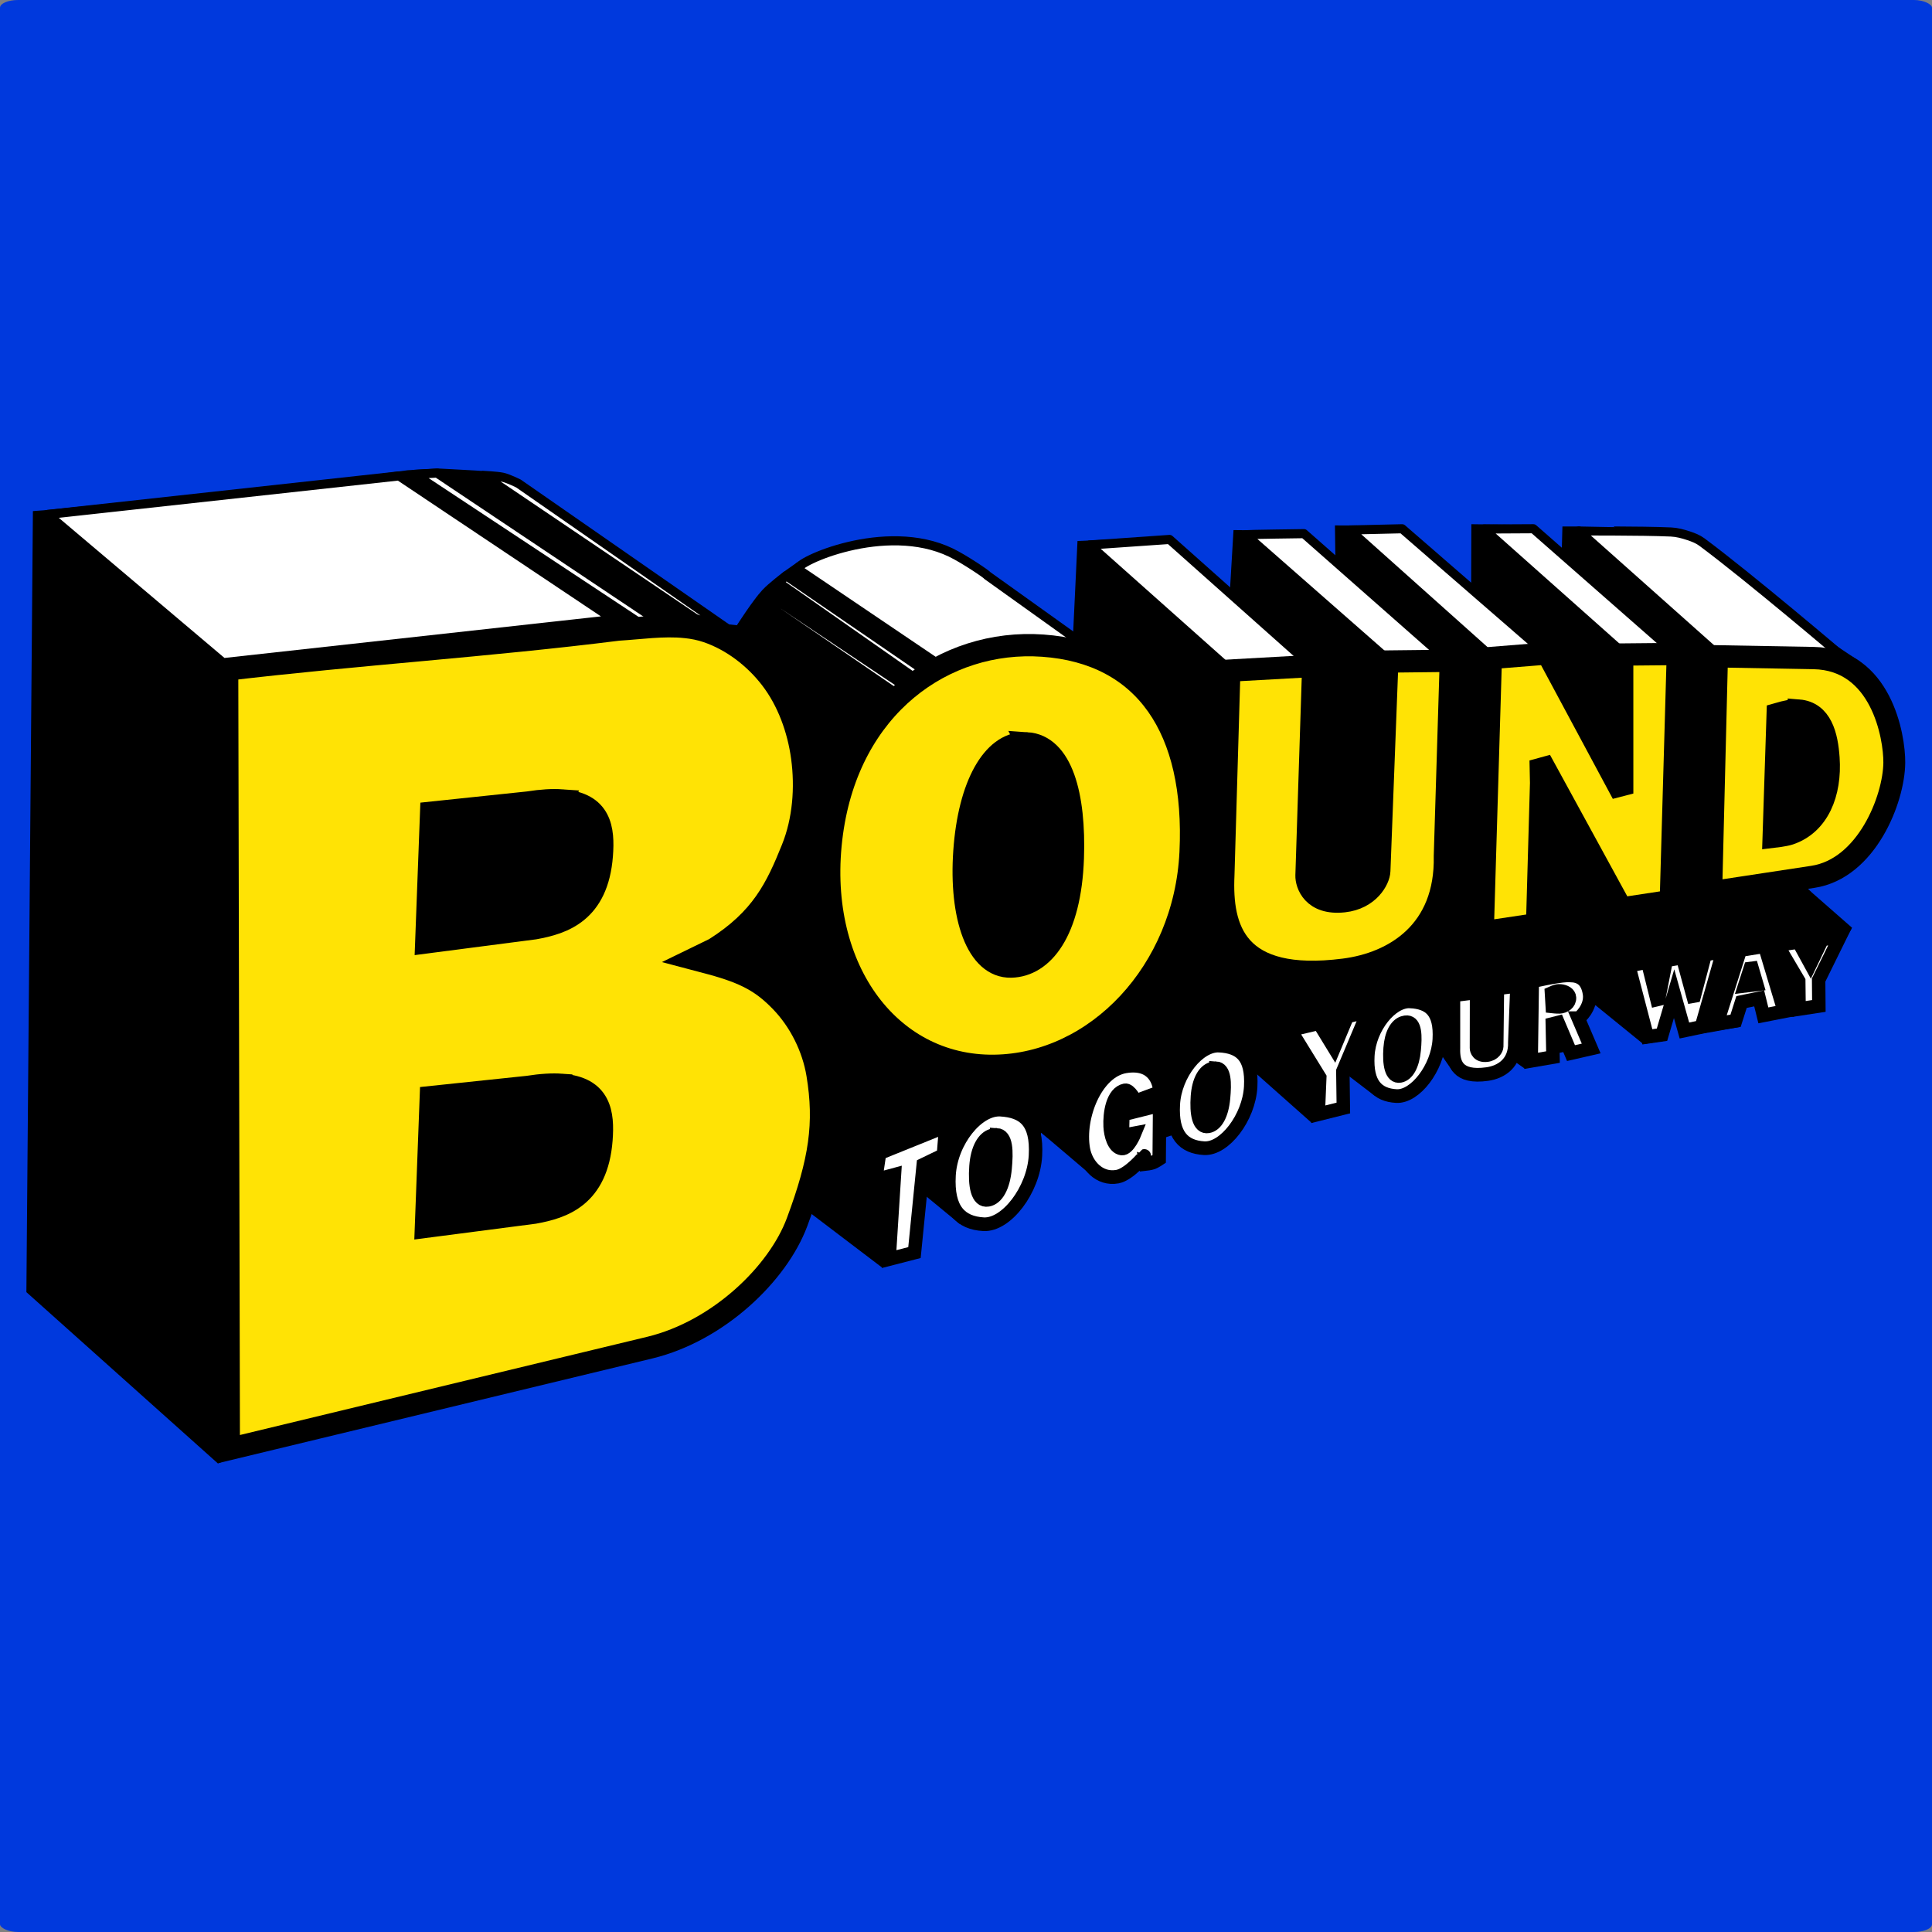 <?xml version="1.0" encoding="UTF-8" standalone="no"?>
<!-- Created with Inkscape (http://www.inkscape.org/) -->

<svg
   version="1.1"
   id="svg1"
   width="430"
   height="430"
   viewBox="0 0 430 430"
   sodipodi:docname="bound-emoji.svg"
   xml:space="preserve"
   inkscape:version="1.4.1 (93de688d07, 2025-03-30)"
   inkscape:export-filename="../../bound-emoji.png"
   inkscape:export-xdpi="1659.7485"
   inkscape:export-ydpi="1659.7485"
   xmlns:inkscape="http://www.inkscape.org/namespaces/inkscape"
   xmlns:sodipodi="http://sodipodi.sourceforge.net/DTD/sodipodi-0.dtd"
   xmlns="http://www.w3.org/2000/svg"
   xmlns:svg="http://www.w3.org/2000/svg"><rect x="0" y="0" width="430" height="430" fill="#808080" stroke="none"/><defs
     id="defs1"><mask
       maskUnits="userSpaceOnUse"
       id="mask648"><circle
         style="display:inline;fill:#ffffff;fill-opacity:1;stroke-width:0.992"
         id="circle649"
         cx="83.661"
         cy="445.641"
         r="234.137"
         inkscape:label="Circle"
         transform="rotate(-31.458)" /></mask></defs><sodipodi:namedview
     id="namedview1"
     pagecolor="#ffffff"
     bordercolor="#000000"
     borderopacity="0.25"
     inkscape:showpageshadow="2"
     inkscape:pageopacity="0.0"
     inkscape:pagecheckerboard="0"
     inkscape:deskcolor="#d1d1d1"
     inkscape:zoom="2"
     inkscape:cx="216"
     inkscape:cy="230.75"
     inkscape:window-width="2880"
     inkscape:window-height="1717"
     inkscape:window-x="0"
     inkscape:window-y="38"
     inkscape:window-maximized="1"
     inkscape:current-layer="g1" /><rect
     style="fill:#0039dd;fill-opacity:1;stroke-width:6.293"
     id="rect1"
     width="430"
     height="430"
     x="0"
     y="0"
     rx="4.034"
     ry="1.72" /><g
     inkscape:groupmode="layer"
     inkscape:label="Image"
     id="g1"
     transform="translate(-117.951,-23.302)"><g
       id="g28"
       inkscape:label="BOUND TO GO YOUR WAY"
       transform="matrix(1.105,0.064,-0.062,1.125,-16.385,-64.227)"><path
         style="fill:#000000;fill-opacity:1;stroke:none;stroke-width:1.8;stroke-linecap:butt;stroke-linejoin:round;stroke-dasharray:none;stroke-opacity:1;paint-order:markers stroke fill"
         d="m 137.797,171.076 7.336,154.105 40.349,31.599 116.01,-56.259 15.179,10.042 7,-2.422 0.75,-12.359 7.377,5.308 13.822,-8.104 c 0,0 1.392,-10.828 1.48,-10.828 0.088,0 10.96,8.11 10.96,8.11 l 12.374,-5.812 1.171,-2.607 6.541,-2.519 4.375,1.016 5.546,-12.021 0.906,-0.795 12.374,9.612 6.585,-4.618 0.11,-5.215 5.524,3.679 11.645,-5.491 1.503,-3.116 2.366,2.99 11.489,-2.88 1.171,0.42 1.724,1.061 6.43,-1.989 0.221,-1.458 1.171,-0.309 2.762,0.552 3.425,-1.326 -2.652,-5.723 2.166,-3.049 10.032,7.115 4.707,-0.994 1.061,-8.176 2.63,6.474 3.138,-0.84 0.811,0.642 0.539,-0.086 6.25,-1.484 0.672,-4.555 2.078,-0.125 1.281,2.266 1.719,0.312 5.016,-0.555 2.344,-1.367 2.836,-5.93 5.555,-10.898 -8.438,-6.469 -1.192,-0.994 8.629,-4.069 5.969,-8.812 3,-10.75 -2.125,-11.938 -7.281,-9.594 -4.953,-2.859 -28,-19.234 -6.25,-2 -18.219,0.688 -3.734,0.203 0.141,4.844 -6.031,-4.797 -12.422,0.547 0.641,12.141 -14.453,-11.078 -13.562,0.734 0.453,6.484 -6.625,-5.062 -14.141,0.656 -0.047,11.906 -12.844,-9.844 -18.312,1.875 L 348,183.156 330.359,172.562 c 0,0 -7.406,-3.906 -7.516,-3.953 -0.109,-0.047 -5.188,-1.688 -5.188,-1.688 l -8.188,-0.203 -4.781,1.016 -10.484,3.703 -2.484,1.094 -2.578,2.016 c 0,0 -2.825,2.35 -4,3.75 -1.855,2.211 -4.734,7.25 -4.734,7.25 l -2.062,-0.094 -29.922,-17.781 -14.375,-8.562 -4.703,-0.578 -1.578,0.469 c 0,0 0.219,-0.938 -0.016,-0.969 -0.234,-0.031 -8.953,0.016 -8.953,0.016 l -6.188,0.688 -19.312,3.688 -53.345,8.375 z"
         id="path28"
         inkscape:label="lowlight"
         sodipodi:nodetypes="cccccccccsccccccccccccccccccccccccccccccccccccccccccccccccccccccccccccccccccsccccccsccccccsccccc" /><g
         id="g18"
         inkscape:label="letter highlights"
         style="display:inline;fill:#ffffff;fill-opacity:1;stroke:#000000;stroke-width:1.8;stroke-linecap:butt;stroke-linejoin:round;stroke-dasharray:none;stroke-opacity:1;paint-order:markers stroke fill"><path
           style="display:inline;fill:#ffffff;fill-opacity:1;stroke:#000000;stroke-width:1.8;stroke-linecap:butt;stroke-linejoin:round;stroke-dasharray:none;stroke-opacity:1;paint-order:markers stroke fill"
           d="m 140.824,171.569 36.836,27.233 77.973,-12.972 -44.72,-25.872 z"
           id="path17"
           inkscape:label="path17"
           sodipodi:nodetypes="ccccc" /><path
           style="fill:#ffffff;fill-opacity:1;stroke:#000000;stroke-width:1.8;stroke-linecap:butt;stroke-linejoin:round;stroke-dasharray:none;stroke-opacity:1;paint-order:markers stroke fill"
           d="m 214.047,159.467 4.467,-0.507 45.934,26.584 -3.512,0.717 z"
           id="path18"
           sodipodi:nodetypes="ccccc" /><path
           style="fill:#ffffff;fill-opacity:1;stroke:#000000;stroke-width:1.8;stroke-linecap:butt;stroke-linejoin:round;stroke-dasharray:none;stroke-opacity:1;paint-order:markers stroke fill"
           d="m 227.864,158.889 44.11,25.794 7.382,2.15 -44.361,-26.732 c 0,0 -2.152,-0.916 -3.297,-1.075 -1.184,-0.164 -3.833,-0.138 -3.833,-0.138 z"
           id="path19"
           sodipodi:nodetypes="ccccsc" /><path
           style="fill:#ffffff;fill-opacity:1;stroke:#000000;stroke-width:1.8;stroke-linecap:butt;stroke-linejoin:round;stroke-dasharray:none;stroke-opacity:1;paint-order:markers stroke fill"
           d="m 284.802,180.312 1.147,-1.362 30.458,17.63 -1.792,1.433 z"
           id="path20" /><path
           style="fill:#ffffff;fill-opacity:1;stroke:#000000;stroke-width:1.8;stroke-linecap:butt;stroke-linejoin:round;stroke-dasharray:none;stroke-opacity:1;paint-order:markers stroke fill"
           d="m 288.313,176.657 1.433,-1.433 33.181,19.708 -2.293,1.362 z"
           id="path21"
           sodipodi:nodetypes="ccccc" /><path
           style="fill:#ffffff;fill-opacity:1;stroke:#000000;stroke-width:1.8;stroke-linecap:butt;stroke-linejoin:round;stroke-dasharray:none;stroke-opacity:1;paint-order:markers stroke fill"
           d="m 292.04,173.791 c -0.716,-1.309 16.993,-10.508 30.53,-5.017 2.754,1.117 7.617,3.974 7.525,4.085 l 29.287,18.195 -33.3,2.66 z"
           id="path22"
           sodipodi:nodetypes="cscccc" /><path
           style="fill:#ffffff;fill-opacity:1;stroke:#000000;stroke-width:1.8;stroke-linecap:butt;stroke-linejoin:round;stroke-dasharray:none;stroke-opacity:1;paint-order:markers stroke fill"
           d="m 366.322,163.686 30.028,23.399 -16.161,1.863 -29.849,-23.256 z"
           id="path23"
           sodipodi:nodetypes="ccccc" /><path
           style="fill:#ffffff;fill-opacity:1;stroke:#000000;stroke-width:1.8;stroke-linecap:butt;stroke-linejoin:round;stroke-dasharray:none;stroke-opacity:1;paint-order:markers stroke fill"
           d="m 381.56,161.886 c 0.143,-0.072 11.685,-0.878 11.685,-0.878 l 30.661,23.64 -11.878,0.637 z"
           id="path24"
           sodipodi:nodetypes="ccccc" /><path
           style="fill:#ffffff;fill-opacity:1;stroke:#000000;stroke-width:1.8;stroke-linecap:butt;stroke-linejoin:round;stroke-dasharray:none;stroke-opacity:1;paint-order:markers stroke fill"
           d="m 402.388,159.762 10.518,-0.84 29.919,22.716 -10.607,1.458 z"
           id="path25" /><path
           style="fill:#ffffff;fill-opacity:1;stroke:#000000;stroke-width:1.8;stroke-linecap:butt;stroke-linejoin:round;stroke-dasharray:none;stroke-opacity:1;paint-order:markers stroke fill"
           d="m 429.302,158.038 9.944,-0.619 29.698,22.804 -10.341,0.619 z"
           id="path26" /><path
           style="fill:#ffffff;fill-opacity:1;stroke:#000000;stroke-width:1.8;stroke-linecap:butt;stroke-linejoin:round;stroke-dasharray:none;stroke-opacity:1;paint-order:markers stroke fill"
           d="m 448.416,157.331 c 0.006,0.03 12.449,-0.766 18.517,-0.84 1.186,-0.014 2.388,0.226 3.591,0.547 0.93,0.248 1.877,0.544 2.685,1.066 9.917,6.406 29.345,20.86 29.345,20.86 l -25.213,0.906 z"
           id="path27"
           sodipodi:nodetypes="csssccc" /></g><g
         id="g17"
         inkscape:label="letters"
         style="display:inline;fill:#febb12;fill-opacity:1"><g
           id="g8"
           inkscape:label="BOUND"
           style="fill:#ffe305;fill-opacity:1;stroke:#000000;stroke-width:4.4;stroke-dasharray:none;stroke-opacity:1;paint-order:markers stroke fill"><path
             id="path1"
             style="display:inline;fill:#ffe305;fill-opacity:1;stroke:#000000;stroke-width:4.4;stroke-dasharray:none;stroke-opacity:1;paint-order:markers stroke fill"
             d="m 270.102,186.484 c -4.491,-0.203 -9.167,0.781 -13.43,1.27 -25.958,4.719 -52.093,7.81 -78.082,12.35 l 8.961,153.715 83.412,-24.832 c 13.544,-4.065 24.842,-16.031 28.125,-26.402 3.921,-12.388 4.598,-19.801 2.432,-29.391 -1.184,-5.242 -4.134,-10.318 -8.107,-13.938 -3.922,-3.573 -7.344,-5.215 -14.443,-6.688 l -3.547,-0.711 4.055,-2.229 c 9.142,-6.408 11.747,-12.683 14.492,-20.625 1.978,-5.724 2.125,-12.199 0.963,-18.143 -1.075,-5.495 -3.452,-10.993 -7.145,-15.203 -3.467,-3.953 -8.208,-7.121 -13.277,-8.514 -1.434,-0.394 -2.911,-0.592 -4.408,-0.66 z m -22.912,35.613 c 7.959,0.099 8.793,5.22 8.682,10.373 -0.243,11.254 -7.057,13.813 -12.719,15.152 l -21.646,4.023 -0.457,-25.627 19.418,-3.127 c 2.672,-0.573 4.886,-0.818 6.723,-0.795 z m 3.082,56.086 c 7.959,0.099 8.793,5.22 8.682,10.373 -0.243,11.254 -7.059,13.813 -12.721,15.152 l -21.645,4.025 -0.457,-25.627 19.416,-3.127 c 2.672,-0.573 4.888,-0.82 6.725,-0.797 z"
             inkscape:label="B" /><path
             id="path2"
             style="display:inline;fill:#ffe305;fill-opacity:1;stroke:#000000;stroke-width:4.4;stroke-dasharray:none;stroke-opacity:1;paint-order:markers stroke fill"
             d="m 342.035,186.076 c -19.805,-0.243 -38.146,14.109 -40.211,39.381 -2.15,26.308 13.849,45.518 35.119,44.037 20.421,-1.422 37.206,-20.743 37.029,-44.336 -0.183,-24.49 -11.371,-38.83 -31.937,-39.082 z m -2.114,19.44 c 7.105,0.049 10.299,9.789 10.551,22.119 0.296,14.476 -4.804,21.591 -11.25,22.096 -6.884,0.539 -10.865,-9.37 -10.677,-22.167 0.195,-13.223 4.559,-21.537 10.677,-22.022 0.237,-0.019 0.47,-0.027 0.699,-0.025 z"
             inkscape:label="O"
             sodipodi:nodetypes="ssssscssssc" /><path
             style="fill:#ffe305;fill-opacity:1;stroke:#000000;stroke-width:4.4;stroke-dasharray:none;stroke-opacity:1;paint-order:markers stroke fill"
             d="m 379.814,188.868 16.723,-1.875 0.963,41.402 c 0.037,1.58 1.545,5.691 7.829,4.649 5.035,-0.834 6.844,-4.713 6.816,-6.372 l -0.709,-41.402 12.669,-0.861 0.963,38.564 c 1.155,14.92 -8.979,21.736 -18.953,23.564 -21.591,3.957 -25.139,-6.562 -25.236,-17.28 z"
             id="path3"
             sodipodi:nodetypes="ccssscccscc"
             inkscape:label="U" /><path
             style="display:inline;fill:#ffe305;fill-opacity:1;stroke:#000000;stroke-width:4.4;stroke-dasharray:none;stroke-opacity:1;paint-order:markers stroke fill"
             d="m 433.581,237.574 10.756,-2.213 -0.759,-27.887 -0.347,-4.48 17.905,28.309 9.791,-2.034 -1.32,-48.795 -11.087,0.734 1.541,27.413 -16.641,-26.758 -11.237,1.531 z"
             id="path4"
             sodipodi:nodetypes="cccccccccccc"
             inkscape:label="N" /><path
             id="path5"
             style="display:inline;fill:#ffe305;fill-opacity:1;stroke:#000000;stroke-width:4.4;stroke-dasharray:none;stroke-opacity:1;paint-order:markers stroke fill"
             d="m 496.951,179.721 -19.408,0.76 1.443,46.598 20.244,-4.207 c 10.683,-2.219 15.411,-16.213 15.076,-23.438 -0.24,-5.183 -3.789,-20.244 -17.355,-19.713 z m -2.426,10.525 c 4.624,0.101 6.003,4.653 6.557,9.01 0.88,6.925 -1.312,13.152 -7.02,15.406 -0.96,0.379 -3.193,0.76 -3.193,0.76 l -0.557,-24.273 c 0,0 2.131,-0.749 3.244,-0.861 0.338,-0.034 0.661,-0.048 0.969,-0.041 z"
             inkscape:label="D" /></g><g
           id="g16"
           inkscape:label="TO GO YOUR WAY"
           style="fill:#ffffff;fill-opacity:1;stroke:#000000;stroke-width:2.7;stroke-dasharray:none;stroke-opacity:1;paint-order:markers stroke fill"><g
             id="g9"
             inkscape:label="TO"
             style="fill:#ffffff;fill-opacity:1;stroke:#000000;stroke-width:2.7;stroke-dasharray:none;stroke-opacity:1;paint-order:markers stroke fill"><path
               style="fill:#ffffff;fill-opacity:1;stroke:#000000;stroke-width:2.7;stroke-dasharray:none;stroke-opacity:1;paint-order:markers stroke fill"
               d="m 314.901,288.027 -0.502,5.303 3.727,-1.218 -0.143,16.698 5.017,-1.577 0.788,-17.415 3.942,-2.15 0.143,-5.662 z"
               id="path6"
               inkscape:label="T" /><path
               id="path7"
               style="fill:#ffffff;fill-opacity:1;stroke:#000000;stroke-width:2.7;stroke-dasharray:none;stroke-opacity:1;paint-order:markers stroke fill"
               d="m 338.695,278.064 c -4.591,0 -9.604,6.737 -9.604,13.545 0,6.808 2.862,9.246 7.453,9.246 4.591,10e-6 9.674,-7.311 9.674,-14.119 0,-6.808 -2.932,-8.672 -7.523,-8.672 z m -0.51,5.021 c 2.045,-0.008 2.215,3.225 2.086,6.518 -0.144,3.678 -1.324,5.969 -3.082,6.379 -2.171,0.506 -2.86,-2.741 -2.795,-6.451 0.061,-3.483 1.205,-5.627 2.795,-6.234 0.373,-0.143 0.704,-0.21 0.996,-0.211 z"
               inkscape:label="O" /></g><g
             id="g11"
             inkscape:label="YOUR"
             style="fill:#ffffff;fill-opacity:1;stroke:#000000;stroke-width:2.7;stroke-dasharray:none;stroke-opacity:1;paint-order:markers stroke fill"><path
               style="fill:#ffffff;fill-opacity:1;stroke:#000000;stroke-width:2.7;stroke-dasharray:none;stroke-opacity:1;paint-order:markers stroke fill"
               d="m 428.378,250.336 4.596,-0.832 0.597,10.98 c 0.024,0.438 0.449,1.573 2.189,1.261 1.394,-0.25 1.882,-1.332 1.868,-1.792 l -0.508,-11.482 3.888,-0.715 0.192,11.124 c 0.374,4.135 -2.412,6.062 -5.172,6.606 -5.975,1.176 -6.997,-1.729 -7.063,-4.702 z"
               id="path9"
               sodipodi:nodetypes="ccssscccscc"
               inkscape:label="U" /><path
               id="path7-0-0"
               style="fill:#ffffff;fill-opacity:1;stroke:#000000;stroke-width:2.7;stroke-dasharray:none;stroke-opacity:1;paint-order:markers stroke fill"
               d="m 419.79,252.033 c -3.794,0 -7.936,5.567 -7.936,11.193 0,5.626 2.365,7.641 6.159,7.641 3.794,10e-6 7.994,-6.042 7.994,-11.667 0,-5.626 -2.423,-7.166 -6.217,-7.166 z m -0.421,4.15 c 1.69,-0.007 1.83,2.665 1.724,5.386 -0.119,3.039 -1.094,4.933 -2.547,5.271 -1.794,0.418 -2.363,-2.265 -2.31,-5.331 0.05,-2.878 0.996,-4.649 2.31,-5.152 0.309,-0.118 0.582,-0.173 0.823,-0.174 z"
               inkscape:label="O" /><path
               style="fill:#ffffff;fill-opacity:1;stroke:#000000;stroke-width:2.7;stroke-dasharray:none;stroke-opacity:1;paint-order:markers stroke fill"
               d="m 396.03,259.029 5.65,-1.647 3.319,4.713 2.306,-6.385 4.079,-1.191 -4.383,12.061 0.507,7.247 -4.966,1.52 -0.101,-7.272 z"
               id="path11"
               sodipodi:nodetypes="cccccccccc"
               inkscape:label="Y" /><path
               id="path12"
               style="display:inline;fill:#ffffff;fill-opacity:1;stroke:#000000;stroke-width:2.7;stroke-dasharray:none;stroke-opacity:1;paint-order:markers stroke fill"
               d="m 451.697,245.072 c -0.257,0.003 -0.52,0.021 -0.785,0.047 -2.248,0.218 -6.867,1.57 -6.867,1.57 l 0.66,15.684 4.332,-0.988 -0.506,-6.512 1.139,-0.354 2.939,5.877 4.004,-1.141 -2.939,-5.826 h 0.002 l 0.002,0.002 h 0.002 0.002 l 0.002,0.002 c 0.212,0.018 2.58,-2.269 1.967,-5.021 -0.608,-2.73 -2.154,-3.362 -3.953,-3.34 z m -1.893,3.201 c 0.909,0.025 1.804,0.414 1.893,1.203 0.119,1.063 -0.855,1.82 -1.926,1.926 -0.496,0.049 -1.443,0 -1.443,0 l -0.305,-2.609 c 0,0 0.902,-0.466 1.395,-0.508 0.128,-0.011 0.257,-0.015 0.387,-0.012 z"
               inkscape:label="R" /></g><g
             id="g10"
             inkscape:label="GO"
             style="fill:#ffffff;fill-opacity:1;stroke:#000000;stroke-width:2.7;stroke-dasharray:none;stroke-opacity:1;paint-order:markers stroke fill"><path
               id="path7-0"
               style="fill:#ffffff;fill-opacity:1;stroke:#000000;stroke-width:2.7;stroke-dasharray:none;stroke-opacity:1;paint-order:markers stroke fill"
               d="m 381.932,262.934 c -4.111,0 -8.599,6.032 -8.599,12.128 0,6.096 2.562,8.279 6.673,8.279 4.111,10e-6 8.662,-6.546 8.662,-12.642 0,-6.096 -2.625,-7.765 -6.736,-7.765 z m -0.456,4.496 c 1.831,-0.007 1.983,2.887 1.868,5.836 -0.129,3.293 -1.186,5.345 -2.76,5.712 -1.944,0.453 -2.561,-2.454 -2.503,-5.776 0.055,-3.118 1.079,-5.038 2.503,-5.582 0.334,-0.128 0.63,-0.188 0.892,-0.189 z"
               inkscape:label="O" /><path
               style="fill:#ffffff;fill-opacity:1;stroke:#000000;stroke-width:2.7;stroke-dasharray:none;stroke-opacity:1;paint-order:markers stroke fill"
               d="m 370.591,275.397 0.507,10.591 c 0,0 -0.809,0.592 -1.267,0.785 -0.449,0.19 -1.419,0.355 -1.419,0.355 l -0.329,-1.571 c 0.048,-0.024 -2.838,3.825 -5.169,4.383 -3.63,0.87 -6.417,-1.981 -7.145,-5.042 -1.489,-6.259 1.687,-15.517 7.525,-16.799 5.775,-1.268 7.086,2.999 7.196,4.688 l -4.764,2.052 c 0,0 -1.282,-2.253 -2.255,-2.002 -2.499,0.644 -2.856,4.731 -2.584,7.297 0.173,1.636 0.941,4.116 2.584,4.206 1.334,0.073 2.458,-3.167 2.458,-3.167 l -2.483,0.608 -0.127,-4.155 z"
               id="path10"
               sodipodi:nodetypes="ccaccsssccaaacccc"
               inkscape:label="G" /></g><g
             id="g15"
             inkscape:label="WAY"
             style="fill:#ffffff;fill-opacity:1;stroke:#000000;stroke-width:2.7;stroke-dasharray:none;stroke-opacity:1;paint-order:markers stroke fill"><path
               style="fill:#ffffff;fill-opacity:1;stroke:#000000;stroke-width:2.7;stroke-dasharray:none;stroke-opacity:1;paint-order:markers stroke fill"
               d="m 463.252,242.508 4.51,13.809 2.914,-0.583 1.976,-8.235 2.477,7.148 3.36,-0.893 3.468,-15.063 -3.477,0.7 -1.738,8.318 -0.262,0.061 -2.535,-7.492 -3.243,0.735 -1.088,7.737 -0.347,0.103 -2.289,-7.308 z"
               id="path13"
               sodipodi:nodetypes="cccccccccccccccc"
               inkscape:label="W" /><path
               id="path14"
               style="fill:#ffffff;fill-opacity:1;stroke:#000000;stroke-width:2.7;stroke-dasharray:none;stroke-opacity:1;paint-order:markers stroke fill"
               d="m 490.305,237.101 -4.831,1.042 -3.876,14.792 3.697,-0.789 0.988,-3.768 3.503,-0.923 1.029,3.305 4.131,-1.04 z m -2.268,4.512 1.121,3.109 -2.438,0.43 0.924,-3.467 z"
               sodipodi:nodetypes="cccccccccccccc"
               inkscape:label="A" /><path
               style="fill:#ffffff;fill-opacity:1;stroke:#000000;stroke-width:2.7;stroke-dasharray:none;stroke-opacity:1;paint-order:markers stroke fill"
               d="m 492.881,236.733 4.156,-0.851 2.665,4.202 2.101,-4.983 3.51,-0.706 -3.792,8.757 0.331,5.115 -3.938,0.822 -0.374,-5.512 z"
               id="path15"
               sodipodi:nodetypes="cccccccccc"
               inkscape:label="Y" /></g></g></g></g></g></svg>
